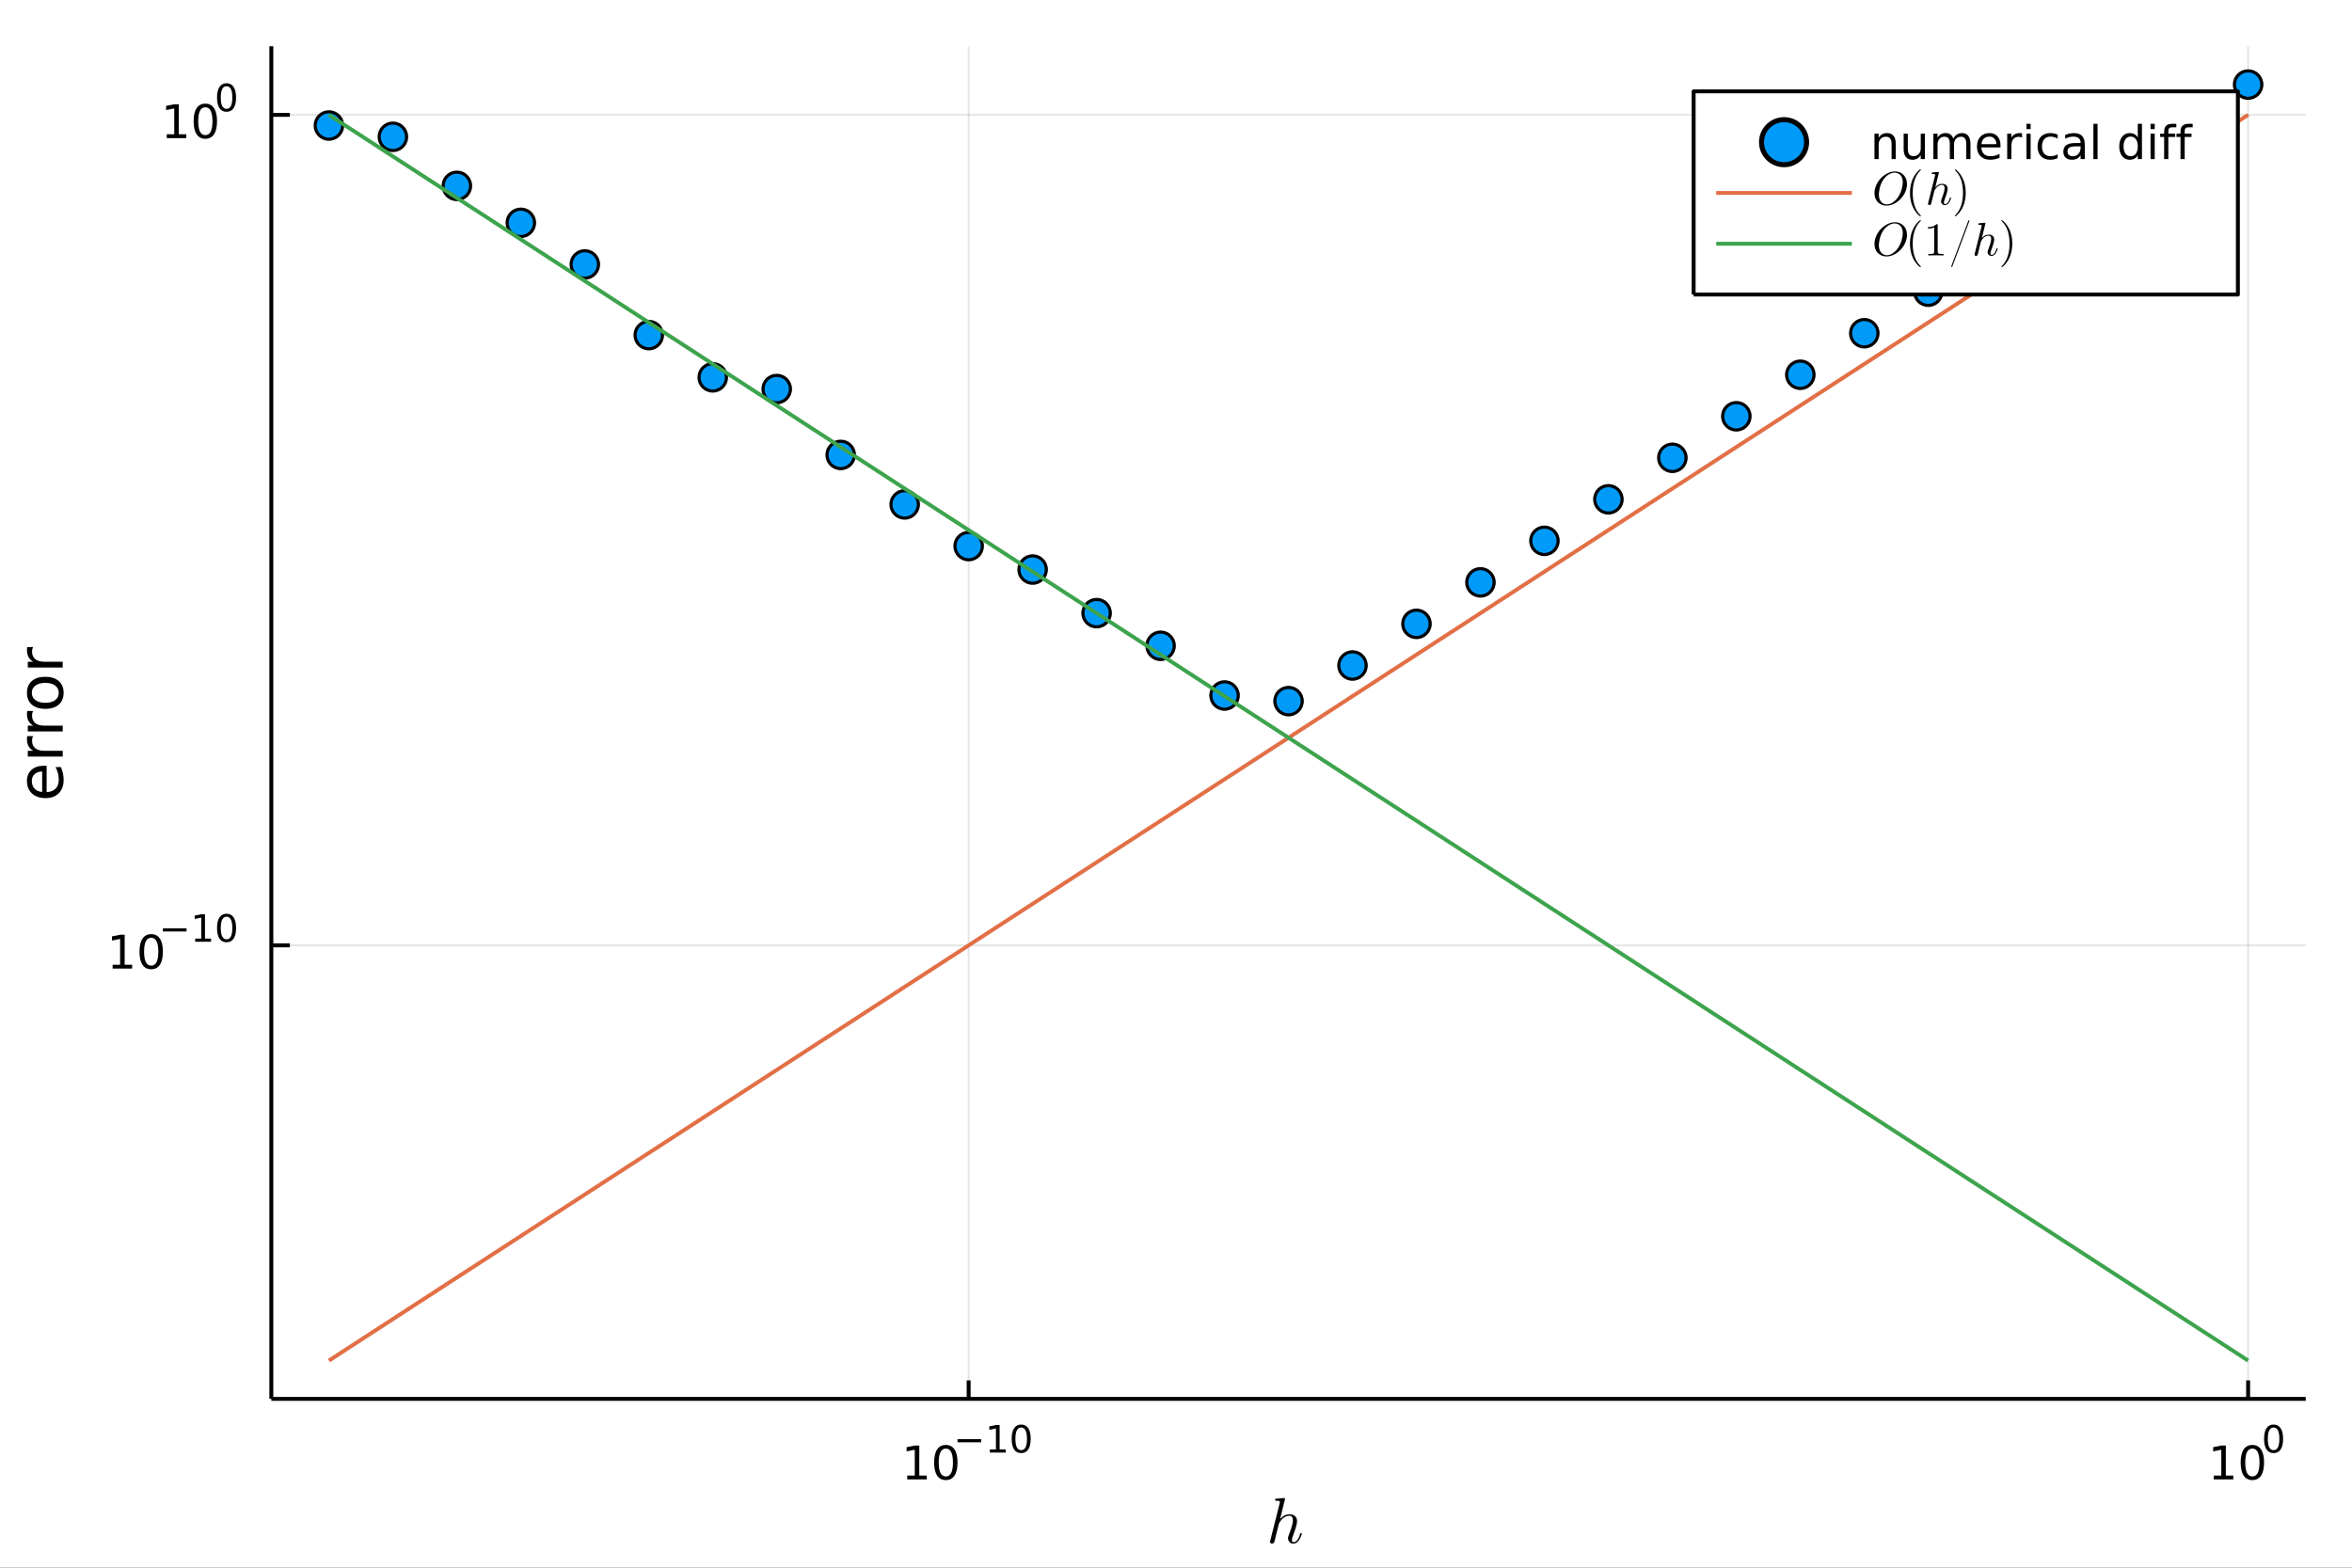 <?xml version="1.0" encoding="utf-8"?>
<svg xmlns="http://www.w3.org/2000/svg" xmlns:xlink="http://www.w3.org/1999/xlink" width="600" height="400" viewBox="0 0 2400 1600">
<rect x="0" y="0" width="2400" height="1600" fill="#333333" stroke="none"/>
<defs>
  <clipPath id="clip610">
    <rect x="0" y="0" width="2400" height="1600"/>
  </clipPath>
</defs>
<path clip-path="url(#clip610)" d="
M0 1600 L2400 1600 L2400 0 L0 0  Z
  " fill="#ffffff" fill-rule="evenodd" fill-opacity="1"/>
<defs>
  <clipPath id="clip611">
    <rect x="480" y="0" width="1681" height="1600"/>
  </clipPath>
</defs>
<defs>
  <clipPath id="clip612">
    <rect x="193" y="47" width="2160" height="1440"/>
  </clipPath>
</defs>
<path clip-path="url(#clip610)" d="
M276.876 1427.71 L2352.76 1427.71 L2352.76 47.244 L276.876 47.244  Z
  " fill="#ffffff" fill-rule="evenodd" fill-opacity="1"/>
<defs>
  <clipPath id="clip613">
    <rect x="276" y="47" width="2077" height="1381"/>
  </clipPath>
</defs>
<polyline clip-path="url(#clip613)" style="stroke:#000000; stroke-linecap:butt; stroke-linejoin:round; stroke-width:2; stroke-opacity:0.1; fill:none" points="
  988.419,1427.71 988.419,47.244 
  "/>
<polyline clip-path="url(#clip613)" style="stroke:#000000; stroke-linecap:butt; stroke-linejoin:round; stroke-width:2; stroke-opacity:0.1; fill:none" points="
  2294,1427.71 2294,47.244 
  "/>
<polyline clip-path="url(#clip610)" style="stroke:#000000; stroke-linecap:butt; stroke-linejoin:round; stroke-width:4; stroke-opacity:1; fill:none" points="
  276.876,1427.71 2352.76,1427.71 
  "/>
<polyline clip-path="url(#clip610)" style="stroke:#000000; stroke-linecap:butt; stroke-linejoin:round; stroke-width:4; stroke-opacity:1; fill:none" points="
  988.419,1427.71 988.419,1408.81 
  "/>
<polyline clip-path="url(#clip610)" style="stroke:#000000; stroke-linecap:butt; stroke-linejoin:round; stroke-width:4; stroke-opacity:1; fill:none" points="
  2294,1427.71 2294,1408.81 
  "/>
<path clip-path="url(#clip610)" d="M925.783 1505.98 L933.422 1505.98 L933.422 1479.61 L925.112 1481.28 L925.112 1477.02 L933.376 1475.36 L938.051 1475.36 L938.051 1505.98 L945.69 1505.98 L945.69 1509.92 L925.783 1509.92 L925.783 1505.98 Z" fill="#000000" fill-rule="evenodd" fill-opacity="1" /><path clip-path="url(#clip610)" d="M965.135 1478.43 Q961.524 1478.43 959.695 1482 Q957.889 1485.54 957.889 1492.67 Q957.889 1499.78 959.695 1503.34 Q961.524 1506.88 965.135 1506.88 Q968.769 1506.88 970.574 1503.34 Q972.403 1499.78 972.403 1492.67 Q972.403 1485.54 970.574 1482 Q968.769 1478.43 965.135 1478.43 M965.135 1474.73 Q970.945 1474.73 974 1479.34 Q977.079 1483.92 977.079 1492.67 Q977.079 1501.4 974 1506 Q970.945 1510.59 965.135 1510.59 Q959.325 1510.59 956.246 1506 Q953.19 1501.4 953.19 1492.67 Q953.19 1483.92 956.246 1479.34 Q959.325 1474.73 965.135 1474.73 Z" fill="#000000" fill-rule="evenodd" fill-opacity="1" /><path clip-path="url(#clip610)" d="M977.079 1468.83 L1001.19 1468.83 L1001.19 1472.03 L977.079 1472.03 L977.079 1468.83 Z" fill="#000000" fill-rule="evenodd" fill-opacity="1" /><path clip-path="url(#clip610)" d="M1010.05 1479.31 L1016.26 1479.31 L1016.26 1457.89 L1009.5 1459.24 L1009.5 1455.78 L1016.22 1454.43 L1020.02 1454.43 L1020.02 1479.31 L1026.22 1479.31 L1026.22 1482.51 L1010.05 1482.51 L1010.05 1479.31 Z" fill="#000000" fill-rule="evenodd" fill-opacity="1" /><path clip-path="url(#clip610)" d="M1042.02 1456.93 Q1039.09 1456.93 1037.6 1459.82 Q1036.14 1462.7 1036.14 1468.49 Q1036.14 1474.27 1037.6 1477.16 Q1039.09 1480.04 1042.02 1480.04 Q1044.98 1480.04 1046.44 1477.16 Q1047.93 1474.27 1047.93 1468.49 Q1047.93 1462.7 1046.44 1459.82 Q1044.98 1456.93 1042.02 1456.93 M1042.02 1453.92 Q1046.74 1453.92 1049.23 1457.66 Q1051.73 1461.38 1051.73 1468.49 Q1051.73 1475.58 1049.23 1479.33 Q1046.74 1483.05 1042.02 1483.05 Q1037.3 1483.05 1034.8 1479.33 Q1032.32 1475.58 1032.32 1468.49 Q1032.32 1461.38 1034.8 1457.66 Q1037.3 1453.92 1042.02 1453.92 Z" fill="#000000" fill-rule="evenodd" fill-opacity="1" /><path clip-path="url(#clip610)" d="M2258.99 1505.98 L2266.63 1505.98 L2266.63 1479.61 L2258.32 1481.28 L2258.32 1477.02 L2266.58 1475.36 L2271.26 1475.36 L2271.26 1505.98 L2278.89 1505.98 L2278.89 1509.92 L2258.99 1509.92 L2258.99 1505.98 Z" fill="#000000" fill-rule="evenodd" fill-opacity="1" /><path clip-path="url(#clip610)" d="M2298.34 1478.43 Q2294.73 1478.43 2292.9 1482 Q2291.09 1485.54 2291.09 1492.67 Q2291.09 1499.78 2292.9 1503.34 Q2294.73 1506.88 2298.34 1506.88 Q2301.97 1506.88 2303.78 1503.34 Q2305.61 1499.78 2305.61 1492.67 Q2305.61 1485.54 2303.78 1482 Q2301.97 1478.43 2298.34 1478.43 M2298.34 1474.73 Q2304.15 1474.73 2307.2 1479.34 Q2310.28 1483.92 2310.28 1492.67 Q2310.28 1501.4 2307.2 1506 Q2304.15 1510.59 2298.34 1510.59 Q2292.53 1510.59 2289.45 1506 Q2286.39 1501.4 2286.39 1492.67 Q2286.39 1483.92 2289.45 1479.34 Q2292.53 1474.73 2298.34 1474.73 Z" fill="#000000" fill-rule="evenodd" fill-opacity="1" /><path clip-path="url(#clip610)" d="M2319.99 1456.93 Q2317.05 1456.93 2315.57 1459.82 Q2314.1 1462.7 2314.1 1468.49 Q2314.1 1474.27 2315.57 1477.16 Q2317.05 1480.04 2319.99 1480.04 Q2322.94 1480.04 2324.41 1477.16 Q2325.89 1474.27 2325.89 1468.49 Q2325.89 1462.7 2324.41 1459.82 Q2322.94 1456.93 2319.99 1456.93 M2319.99 1453.92 Q2324.71 1453.92 2327.19 1457.66 Q2329.69 1461.38 2329.69 1468.49 Q2329.69 1475.58 2327.19 1479.33 Q2324.71 1483.05 2319.99 1483.05 Q2315.27 1483.05 2312.77 1479.33 Q2310.28 1475.58 2310.28 1468.49 Q2310.28 1461.38 2312.77 1457.66 Q2315.27 1453.92 2319.99 1453.92 Z" fill="#000000" fill-rule="evenodd" fill-opacity="1" /><path clip-path="url(#clip610)" d="M1328.38 1565.26 Q1328.38 1565.52 1328.09 1566.51 Q1327.8 1567.51 1327.09 1569.06 Q1326.41 1570.6 1325.48 1572.02 Q1324.55 1573.41 1323 1574.44 Q1321.49 1575.44 1319.75 1575.44 Q1317.43 1575.44 1315.88 1573.89 Q1314.34 1572.34 1314.34 1570.03 Q1314.34 1569.7 1314.37 1569.38 Q1314.4 1569.06 1314.43 1568.87 Q1314.47 1568.64 1314.56 1568.29 Q1314.69 1567.9 1314.72 1567.74 Q1314.79 1567.58 1314.95 1567.09 Q1315.14 1566.58 1315.21 1566.39 Q1319.3 1555.95 1319.3 1551.6 Q1319.3 1547 1315.72 1547 Q1312.53 1547 1309.38 1549.32 Q1307.93 1550.48 1306.54 1552.54 Q1305.16 1554.6 1304.9 1555.37 Q1304.61 1557.05 1304.19 1558.33 Q1304 1559.24 1303.06 1562.75 L1301.62 1568.7 L1300.36 1573.7 Q1300.1 1574.41 1299.39 1574.92 Q1298.68 1575.44 1297.91 1575.44 Q1297.27 1575.44 1296.62 1574.98 Q1296.01 1574.57 1296.01 1573.57 Q1296.01 1573.05 1296.27 1572.12 L1305.83 1534.12 L1306.03 1532.83 Q1306.03 1532.44 1305.87 1532.25 Q1305.74 1532.02 1304.96 1531.86 Q1304.22 1531.7 1302.74 1531.7 Q1302.13 1531.7 1301.84 1531.67 Q1301.58 1531.64 1301.36 1531.47 Q1301.13 1531.28 1301.13 1530.9 Q1301.13 1530.35 1301.36 1530.06 Q1301.62 1529.74 1301.81 1529.67 Q1302 1529.61 1302.39 1529.57 Q1302.94 1529.54 1304.77 1529.38 Q1306.61 1529.19 1308.19 1529.06 Q1309.76 1528.93 1310.44 1528.93 Q1310.83 1528.93 1311.02 1529.12 Q1311.24 1529.28 1311.28 1529.48 L1311.31 1529.64 L1306.16 1550.6 Q1310.25 1545.55 1315.91 1545.55 Q1319.59 1545.55 1321.55 1547.45 Q1323.52 1549.32 1323.52 1552.6 Q1323.52 1556.37 1319.49 1567.09 Q1318.3 1570.09 1318.3 1571.8 Q1318.3 1572.92 1318.65 1573.44 Q1319.04 1573.95 1319.88 1573.95 Q1321.16 1573.95 1322.29 1573.21 Q1323.45 1572.44 1324.26 1571.18 Q1325.06 1569.9 1325.61 1568.61 Q1326.19 1567.29 1326.61 1565.81 Q1326.86 1565 1326.99 1564.81 Q1327.15 1564.61 1327.61 1564.61 Q1328.38 1564.61 1328.38 1565.26 Z" fill="#000000" fill-rule="evenodd" fill-opacity="1" /><polyline clip-path="url(#clip613)" style="stroke:#000000; stroke-linecap:butt; stroke-linejoin:round; stroke-width:2; stroke-opacity:0.1; fill:none" points="
  276.876,964.838 2352.76,964.838 
  "/>
<polyline clip-path="url(#clip613)" style="stroke:#000000; stroke-linecap:butt; stroke-linejoin:round; stroke-width:2; stroke-opacity:0.1; fill:none" points="
  276.876,117.236 2352.76,117.236 
  "/>
<polyline clip-path="url(#clip610)" style="stroke:#000000; stroke-linecap:butt; stroke-linejoin:round; stroke-width:4; stroke-opacity:1; fill:none" points="
  276.876,1427.71 276.876,47.244 
  "/>
<polyline clip-path="url(#clip610)" style="stroke:#000000; stroke-linecap:butt; stroke-linejoin:round; stroke-width:4; stroke-opacity:1; fill:none" points="
  276.876,964.838 295.773,964.838 
  "/>
<polyline clip-path="url(#clip610)" style="stroke:#000000; stroke-linecap:butt; stroke-linejoin:round; stroke-width:4; stroke-opacity:1; fill:none" points="
  276.876,117.236 295.773,117.236 
  "/>
<path clip-path="url(#clip610)" d="M114.931 984.63 L122.57 984.63 L122.57 958.264 L114.26 959.931 L114.26 955.672 L122.524 954.005 L127.2 954.005 L127.2 984.63 L134.839 984.63 L134.839 988.565 L114.931 988.565 L114.931 984.63 Z" fill="#000000" fill-rule="evenodd" fill-opacity="1" /><path clip-path="url(#clip610)" d="M154.283 957.084 Q150.672 957.084 148.843 960.649 Q147.038 964.19 147.038 971.32 Q147.038 978.426 148.843 981.991 Q150.672 985.533 154.283 985.533 Q157.917 985.533 159.723 981.991 Q161.552 978.426 161.552 971.32 Q161.552 964.19 159.723 960.649 Q157.917 957.084 154.283 957.084 M154.283 953.38 Q160.093 953.38 163.149 957.987 Q166.227 962.57 166.227 971.32 Q166.227 980.047 163.149 984.653 Q160.093 989.236 154.283 989.236 Q148.473 989.236 145.394 984.653 Q142.339 980.047 142.339 971.32 Q142.339 962.57 145.394 957.987 Q148.473 953.38 154.283 953.38 Z" fill="#000000" fill-rule="evenodd" fill-opacity="1" /><path clip-path="url(#clip610)" d="M166.227 947.482 L190.339 947.482 L190.339 950.679 L166.227 950.679 L166.227 947.482 Z" fill="#000000" fill-rule="evenodd" fill-opacity="1" /><path clip-path="url(#clip610)" d="M199.197 957.957 L205.404 957.957 L205.404 936.535 L198.652 937.89 L198.652 934.429 L205.366 933.075 L209.166 933.075 L209.166 957.957 L215.372 957.957 L215.372 961.155 L199.197 961.155 L199.197 957.957 Z" fill="#000000" fill-rule="evenodd" fill-opacity="1" /><path clip-path="url(#clip610)" d="M231.171 935.576 Q228.237 935.576 226.751 938.473 Q225.284 941.35 225.284 947.143 Q225.284 952.917 226.751 955.813 Q228.237 958.691 231.171 958.691 Q234.124 958.691 235.591 955.813 Q237.076 952.917 237.076 947.143 Q237.076 941.35 235.591 938.473 Q234.124 935.576 231.171 935.576 M231.171 932.567 Q235.891 932.567 238.374 936.31 Q240.876 940.034 240.876 947.143 Q240.876 954.234 238.374 957.976 Q235.891 961.7 231.171 961.7 Q226.45 961.7 223.949 957.976 Q221.466 954.234 221.466 947.143 Q221.466 940.034 223.949 936.31 Q226.45 932.567 231.171 932.567 Z" fill="#000000" fill-rule="evenodd" fill-opacity="1" /><path clip-path="url(#clip610)" d="M170.17 137.028 L177.809 137.028 L177.809 110.663 L169.499 112.329 L169.499 108.07 L177.762 106.403 L182.438 106.403 L182.438 137.028 L190.077 137.028 L190.077 140.963 L170.17 140.963 L170.17 137.028 Z" fill="#000000" fill-rule="evenodd" fill-opacity="1" /><path clip-path="url(#clip610)" d="M209.522 109.482 Q205.91 109.482 204.082 113.047 Q202.276 116.588 202.276 123.718 Q202.276 130.824 204.082 134.389 Q205.91 137.931 209.522 137.931 Q213.156 137.931 214.961 134.389 Q216.79 130.824 216.79 123.718 Q216.79 116.588 214.961 113.047 Q213.156 109.482 209.522 109.482 M209.522 105.778 Q215.332 105.778 218.387 110.385 Q221.466 114.968 221.466 123.718 Q221.466 132.445 218.387 137.051 Q215.332 141.635 209.522 141.635 Q203.711 141.635 200.633 137.051 Q197.577 132.445 197.577 123.718 Q197.577 114.968 200.633 110.385 Q203.711 105.778 209.522 105.778 Z" fill="#000000" fill-rule="evenodd" fill-opacity="1" /><path clip-path="url(#clip610)" d="M231.171 87.974 Q228.237 87.974 226.751 90.871 Q225.284 93.748 225.284 99.541 Q225.284 105.315 226.751 108.211 Q228.237 111.089 231.171 111.089 Q234.124 111.089 235.591 108.211 Q237.076 105.315 237.076 99.541 Q237.076 93.748 235.591 90.871 Q234.124 87.974 231.171 87.974 M231.171 84.965 Q235.891 84.965 238.374 88.708 Q240.876 92.432 240.876 99.541 Q240.876 106.632 238.374 110.374 Q235.891 114.098 231.171 114.098 Q226.45 114.098 223.949 110.374 Q221.466 106.632 221.466 99.541 Q221.466 92.432 223.949 88.708 Q226.45 84.965 231.171 84.965 Z" fill="#000000" fill-rule="evenodd" fill-opacity="1" /><path clip-path="url(#clip610)" d="M44.716 781.543 L47.581 781.543 L47.581 808.47 Q53.628 808.088 56.811 804.841 Q59.962 801.563 59.962 795.738 Q59.962 792.365 59.134 789.213 Q58.307 786.031 56.652 782.911 L62.19 782.911 Q63.527 786.062 64.227 789.373 Q64.927 792.683 64.927 796.088 Q64.927 804.618 59.962 809.616 Q54.997 814.581 46.53 814.581 Q37.777 814.581 32.653 809.87 Q27.497 805.128 27.497 797.107 Q27.497 789.914 32.144 785.744 Q36.759 781.543 44.716 781.543 M42.997 787.399 Q38.191 787.463 35.327 790.105 Q32.462 792.715 32.462 797.043 Q32.462 801.945 35.231 804.905 Q38 807.833 43.029 808.279 L42.997 787.399 Z" fill="#000000" fill-rule="evenodd" fill-opacity="1" /><path clip-path="url(#clip610)" d="M33.831 751.274 Q33.258 752.261 33.003 753.438 Q32.717 754.584 32.717 755.984 Q32.717 760.95 35.963 763.623 Q39.178 766.265 45.225 766.265 L64.004 766.265 L64.004 772.153 L28.356 772.153 L28.356 766.265 L33.894 766.265 Q30.648 764.419 29.088 761.459 Q27.497 758.499 27.497 754.266 Q27.497 753.661 27.592 752.929 Q27.656 752.197 27.815 751.306 L33.831 751.274 Z" fill="#000000" fill-rule="evenodd" fill-opacity="1" /><path clip-path="url(#clip610)" d="M33.831 725.62 Q33.258 726.607 33.003 727.784 Q32.717 728.93 32.717 730.331 Q32.717 735.296 35.963 737.97 Q39.178 740.611 45.225 740.611 L64.004 740.611 L64.004 746.5 L28.356 746.5 L28.356 740.611 L33.894 740.611 Q30.648 738.765 29.088 735.805 Q27.497 732.845 27.497 728.612 Q27.497 728.007 27.592 727.275 Q27.656 726.543 27.815 725.652 L33.831 725.62 Z" fill="#000000" fill-rule="evenodd" fill-opacity="1" /><path clip-path="url(#clip610)" d="M32.462 707.096 Q32.462 711.806 36.154 714.544 Q39.815 717.281 46.212 717.281 Q52.609 717.281 56.302 714.576 Q59.962 711.838 59.962 707.096 Q59.962 702.417 56.27 699.68 Q52.578 696.943 46.212 696.943 Q39.878 696.943 36.186 699.68 Q32.462 702.417 32.462 707.096 M27.497 707.096 Q27.497 699.457 32.462 695.097 Q37.427 690.736 46.212 690.736 Q54.965 690.736 59.962 695.097 Q64.927 699.457 64.927 707.096 Q64.927 714.767 59.962 719.127 Q54.965 723.456 46.212 723.456 Q37.427 723.456 32.462 719.127 Q27.497 714.767 27.497 707.096 Z" fill="#000000" fill-rule="evenodd" fill-opacity="1" /><path clip-path="url(#clip610)" d="M33.831 660.372 Q33.258 661.358 33.003 662.536 Q32.717 663.682 32.717 665.082 Q32.717 670.047 35.963 672.721 Q39.178 675.363 45.225 675.363 L64.004 675.363 L64.004 681.251 L28.356 681.251 L28.356 675.363 L33.894 675.363 Q30.648 673.517 29.088 670.557 Q27.497 667.597 27.497 663.363 Q27.497 662.759 27.592 662.027 Q27.656 661.295 27.815 660.403 L33.831 660.372 Z" fill="#000000" fill-rule="evenodd" fill-opacity="1" /><circle clip-path="url(#clip613)" cx="335.627" cy="128.1" r="14" fill="#009af9" fill-rule="evenodd" fill-opacity="1" stroke="#000000" stroke-opacity="1" stroke-width="3.2"/>
<circle clip-path="url(#clip613)" cx="400.906" cy="139.62" r="14" fill="#009af9" fill-rule="evenodd" fill-opacity="1" stroke="#000000" stroke-opacity="1" stroke-width="3.2"/>
<circle clip-path="url(#clip613)" cx="466.185" cy="189.695" r="14" fill="#009af9" fill-rule="evenodd" fill-opacity="1" stroke="#000000" stroke-opacity="1" stroke-width="3.2"/>
<circle clip-path="url(#clip613)" cx="531.465" cy="227.421" r="14" fill="#009af9" fill-rule="evenodd" fill-opacity="1" stroke="#000000" stroke-opacity="1" stroke-width="3.2"/>
<circle clip-path="url(#clip613)" cx="596.744" cy="269.886" r="14" fill="#009af9" fill-rule="evenodd" fill-opacity="1" stroke="#000000" stroke-opacity="1" stroke-width="3.2"/>
<circle clip-path="url(#clip613)" cx="662.023" cy="341.988" r="14" fill="#009af9" fill-rule="evenodd" fill-opacity="1" stroke="#000000" stroke-opacity="1" stroke-width="3.2"/>
<circle clip-path="url(#clip613)" cx="727.302" cy="385.109" r="14" fill="#009af9" fill-rule="evenodd" fill-opacity="1" stroke="#000000" stroke-opacity="1" stroke-width="3.2"/>
<circle clip-path="url(#clip613)" cx="792.582" cy="397.067" r="14" fill="#009af9" fill-rule="evenodd" fill-opacity="1" stroke="#000000" stroke-opacity="1" stroke-width="3.2"/>
<circle clip-path="url(#clip613)" cx="857.861" cy="464.289" r="14" fill="#009af9" fill-rule="evenodd" fill-opacity="1" stroke="#000000" stroke-opacity="1" stroke-width="3.2"/>
<circle clip-path="url(#clip613)" cx="923.14" cy="514.809" r="14" fill="#009af9" fill-rule="evenodd" fill-opacity="1" stroke="#000000" stroke-opacity="1" stroke-width="3.2"/>
<circle clip-path="url(#clip613)" cx="988.419" cy="557.335" r="14" fill="#009af9" fill-rule="evenodd" fill-opacity="1" stroke="#000000" stroke-opacity="1" stroke-width="3.2"/>
<circle clip-path="url(#clip613)" cx="1053.7" cy="581.29" r="14" fill="#009af9" fill-rule="evenodd" fill-opacity="1" stroke="#000000" stroke-opacity="1" stroke-width="3.2"/>
<circle clip-path="url(#clip613)" cx="1118.98" cy="625.77" r="14" fill="#009af9" fill-rule="evenodd" fill-opacity="1" stroke="#000000" stroke-opacity="1" stroke-width="3.2"/>
<circle clip-path="url(#clip613)" cx="1184.26" cy="659.097" r="14" fill="#009af9" fill-rule="evenodd" fill-opacity="1" stroke="#000000" stroke-opacity="1" stroke-width="3.2"/>
<circle clip-path="url(#clip613)" cx="1249.54" cy="709.832" r="14" fill="#009af9" fill-rule="evenodd" fill-opacity="1" stroke="#000000" stroke-opacity="1" stroke-width="3.2"/>
<circle clip-path="url(#clip613)" cx="1314.82" cy="715.564" r="14" fill="#009af9" fill-rule="evenodd" fill-opacity="1" stroke="#000000" stroke-opacity="1" stroke-width="3.2"/>
<circle clip-path="url(#clip613)" cx="1380.09" cy="679.218" r="14" fill="#009af9" fill-rule="evenodd" fill-opacity="1" stroke="#000000" stroke-opacity="1" stroke-width="3.2"/>
<circle clip-path="url(#clip613)" cx="1445.37" cy="636.688" r="14" fill="#009af9" fill-rule="evenodd" fill-opacity="1" stroke="#000000" stroke-opacity="1" stroke-width="3.2"/>
<circle clip-path="url(#clip613)" cx="1510.65" cy="594.362" r="14" fill="#009af9" fill-rule="evenodd" fill-opacity="1" stroke="#000000" stroke-opacity="1" stroke-width="3.2"/>
<circle clip-path="url(#clip613)" cx="1575.93" cy="551.982" r="14" fill="#009af9" fill-rule="evenodd" fill-opacity="1" stroke="#000000" stroke-opacity="1" stroke-width="3.2"/>
<circle clip-path="url(#clip613)" cx="1641.21" cy="509.602" r="14" fill="#009af9" fill-rule="evenodd" fill-opacity="1" stroke="#000000" stroke-opacity="1" stroke-width="3.2"/>
<circle clip-path="url(#clip613)" cx="1706.49" cy="467.222" r="14" fill="#009af9" fill-rule="evenodd" fill-opacity="1" stroke="#000000" stroke-opacity="1" stroke-width="3.2"/>
<circle clip-path="url(#clip613)" cx="1771.77" cy="424.842" r="14" fill="#009af9" fill-rule="evenodd" fill-opacity="1" stroke="#000000" stroke-opacity="1" stroke-width="3.2"/>
<circle clip-path="url(#clip613)" cx="1837.05" cy="382.461" r="14" fill="#009af9" fill-rule="evenodd" fill-opacity="1" stroke="#000000" stroke-opacity="1" stroke-width="3.2"/>
<circle clip-path="url(#clip613)" cx="1902.33" cy="340.081" r="14" fill="#009af9" fill-rule="evenodd" fill-opacity="1" stroke="#000000" stroke-opacity="1" stroke-width="3.2"/>
<circle clip-path="url(#clip613)" cx="1967.61" cy="297.701" r="14" fill="#009af9" fill-rule="evenodd" fill-opacity="1" stroke="#000000" stroke-opacity="1" stroke-width="3.2"/>
<circle clip-path="url(#clip613)" cx="2032.89" cy="255.321" r="14" fill="#009af9" fill-rule="evenodd" fill-opacity="1" stroke="#000000" stroke-opacity="1" stroke-width="3.2"/>
<circle clip-path="url(#clip613)" cx="2098.17" cy="212.941" r="14" fill="#009af9" fill-rule="evenodd" fill-opacity="1" stroke="#000000" stroke-opacity="1" stroke-width="3.2"/>
<circle clip-path="url(#clip613)" cx="2163.45" cy="170.566" r="14" fill="#009af9" fill-rule="evenodd" fill-opacity="1" stroke="#000000" stroke-opacity="1" stroke-width="3.2"/>
<circle clip-path="url(#clip613)" cx="2228.73" cy="128.229" r="14" fill="#009af9" fill-rule="evenodd" fill-opacity="1" stroke="#000000" stroke-opacity="1" stroke-width="3.2"/>
<circle clip-path="url(#clip613)" cx="2294" cy="86.314" r="14" fill="#009af9" fill-rule="evenodd" fill-opacity="1" stroke="#000000" stroke-opacity="1" stroke-width="3.2"/>
<polyline clip-path="url(#clip613)" style="stroke:#e26f46; stroke-linecap:butt; stroke-linejoin:round; stroke-width:4; stroke-opacity:1; fill:none" points="
  335.627,1388.64 400.906,1346.26 466.185,1303.88 531.465,1261.5 596.744,1219.12 662.023,1176.74 727.302,1134.36 792.582,1091.98 857.861,1049.6 923.14,1007.22 
  988.419,964.838 1053.7,922.458 1118.98,880.077 1184.26,837.697 1249.54,795.317 1314.82,752.937 1380.09,710.557 1445.37,668.177 1510.65,625.797 1575.93,583.417 
  1641.21,541.037 1706.49,498.657 1771.77,456.276 1837.05,413.896 1902.33,371.516 1967.61,329.136 2032.89,286.756 2098.17,244.376 2163.45,201.996 2228.73,159.616 
  2294,117.236 
  "/>
<polyline clip-path="url(#clip613)" style="stroke:#3da44d; stroke-linecap:butt; stroke-linejoin:round; stroke-width:4; stroke-opacity:1; fill:none" points="
  335.627,117.236 400.906,159.616 466.185,201.996 531.465,244.376 596.744,286.756 662.023,329.136 727.302,371.516 792.582,413.896 857.861,456.276 923.14,498.657 
  988.419,541.037 1053.7,583.417 1118.98,625.797 1184.26,668.177 1249.54,710.557 1314.82,752.937 1380.09,795.317 1445.37,837.697 1510.65,880.077 1575.93,922.458 
  1641.21,964.838 1706.49,1007.22 1771.77,1049.6 1837.05,1091.98 1902.33,1134.36 1967.61,1176.74 2032.89,1219.12 2098.17,1261.5 2163.45,1303.88 2228.73,1346.26 
  2294,1388.64 
  "/>
<path clip-path="url(#clip610)" d="
M1728.21 300.62 L2283.56 300.62 L2283.56 93.26 L1728.21 93.26  Z
  " fill="#ffffff" fill-rule="evenodd" fill-opacity="1"/>
<polyline clip-path="url(#clip610)" style="stroke:#000000; stroke-linecap:butt; stroke-linejoin:round; stroke-width:4; stroke-opacity:1; fill:none" points="
  1728.21,300.62 2283.56,300.62 2283.56,93.26 1728.21,93.26 1728.21,300.62 
  "/>
<circle clip-path="url(#clip610)" cx="1820.47" cy="145.1" r="23" fill="#009af9" fill-rule="evenodd" fill-opacity="1" stroke="#000000" stroke-opacity="1" stroke-width="5.12"/>
<path clip-path="url(#clip610)" d="M1934.44 146.732 L1934.44 162.38 L1930.19 162.38 L1930.19 146.87 Q1930.19 143.19 1928.75 141.361 Q1927.32 139.532 1924.44 139.532 Q1921 139.532 1919 141.732 Q1917.01 143.931 1917.01 147.727 L1917.01 162.38 L1912.73 162.38 L1912.73 136.454 L1917.01 136.454 L1917.01 140.482 Q1918.54 138.144 1920.6 136.986 Q1922.69 135.829 1925.39 135.829 Q1929.86 135.829 1932.15 138.607 Q1934.44 141.361 1934.44 146.732 Z" fill="#000000" fill-rule="evenodd" fill-opacity="1" /><path clip-path="url(#clip610)" d="M1942.5 152.148 L1942.5 136.454 L1946.76 136.454 L1946.76 151.986 Q1946.76 155.667 1948.19 157.518 Q1949.63 159.347 1952.5 159.347 Q1955.95 159.347 1957.94 157.148 Q1959.95 154.949 1959.95 151.153 L1959.95 136.454 L1964.21 136.454 L1964.21 162.38 L1959.95 162.38 L1959.95 158.398 Q1958.4 160.759 1956.34 161.917 Q1954.31 163.051 1951.6 163.051 Q1947.13 163.051 1944.82 160.273 Q1942.5 157.495 1942.5 152.148 M1953.22 135.829 L1953.22 135.829 Z" fill="#000000" fill-rule="evenodd" fill-opacity="1" /><path clip-path="url(#clip610)" d="M1993.17 141.431 Q1994.77 138.56 1996.99 137.195 Q1999.21 135.829 2002.22 135.829 Q2006.27 135.829 2008.47 138.676 Q2010.67 141.5 2010.67 146.732 L2010.67 162.38 L2006.39 162.38 L2006.39 146.87 Q2006.39 143.144 2005.07 141.338 Q2003.75 139.532 2001.04 139.532 Q1997.73 139.532 1995.81 141.732 Q1993.89 143.931 1993.89 147.727 L1993.89 162.38 L1989.61 162.38 L1989.61 146.87 Q1989.61 143.12 1988.29 141.338 Q1986.97 139.532 1984.21 139.532 Q1980.95 139.532 1979.03 141.755 Q1977.11 143.954 1977.11 147.727 L1977.11 162.38 L1972.82 162.38 L1972.82 136.454 L1977.11 136.454 L1977.11 140.482 Q1978.56 138.097 1980.6 136.963 Q1982.64 135.829 1985.44 135.829 Q1988.26 135.829 1990.23 137.264 Q1992.22 138.699 1993.17 141.431 Z" fill="#000000" fill-rule="evenodd" fill-opacity="1" /><path clip-path="url(#clip610)" d="M2041.34 148.352 L2041.34 150.435 L2021.76 150.435 Q2022.04 154.833 2024.4 157.148 Q2026.78 159.44 2031.02 159.44 Q2033.47 159.44 2035.76 158.838 Q2038.08 158.236 2040.35 157.032 L2040.35 161.06 Q2038.06 162.032 2035.65 162.542 Q2033.24 163.051 2030.76 163.051 Q2024.56 163.051 2020.93 159.44 Q2017.31 155.829 2017.31 149.671 Q2017.31 143.306 2020.74 139.579 Q2024.19 135.829 2030.02 135.829 Q2035.25 135.829 2038.29 139.208 Q2041.34 142.565 2041.34 148.352 M2037.08 147.102 Q2037.04 143.607 2035.12 141.523 Q2033.22 139.44 2030.07 139.44 Q2026.5 139.44 2024.35 141.454 Q2022.22 143.468 2021.9 147.125 L2037.08 147.102 Z" fill="#000000" fill-rule="evenodd" fill-opacity="1" /><path clip-path="url(#clip610)" d="M2063.36 140.435 Q2062.64 140.019 2061.78 139.833 Q2060.95 139.625 2059.93 139.625 Q2056.32 139.625 2054.37 141.986 Q2052.45 144.324 2052.45 148.722 L2052.45 162.38 L2048.17 162.38 L2048.17 136.454 L2052.45 136.454 L2052.45 140.482 Q2053.8 138.12 2055.95 136.986 Q2058.1 135.829 2061.18 135.829 Q2061.62 135.829 2062.15 135.898 Q2062.68 135.945 2063.33 136.06 L2063.36 140.435 Z" fill="#000000" fill-rule="evenodd" fill-opacity="1" /><path clip-path="url(#clip610)" d="M2067.82 136.454 L2072.08 136.454 L2072.08 162.38 L2067.82 162.38 L2067.82 136.454 M2067.82 126.361 L2072.08 126.361 L2072.08 131.755 L2067.82 131.755 L2067.82 126.361 Z" fill="#000000" fill-rule="evenodd" fill-opacity="1" /><path clip-path="url(#clip610)" d="M2099.65 137.449 L2099.65 141.431 Q2097.85 140.435 2096.02 139.949 Q2094.21 139.44 2092.36 139.44 Q2088.22 139.44 2085.93 142.079 Q2083.63 144.694 2083.63 149.44 Q2083.63 154.185 2085.93 156.824 Q2088.22 159.44 2092.36 159.44 Q2094.21 159.44 2096.02 158.954 Q2097.85 158.444 2099.65 157.449 L2099.65 161.384 Q2097.87 162.218 2095.95 162.634 Q2094.05 163.051 2091.9 163.051 Q2086.04 163.051 2082.59 159.37 Q2079.14 155.69 2079.14 149.44 Q2079.14 143.097 2082.62 139.463 Q2086.11 135.829 2092.18 135.829 Q2094.14 135.829 2096.02 136.245 Q2097.89 136.639 2099.65 137.449 Z" fill="#000000" fill-rule="evenodd" fill-opacity="1" /><path clip-path="url(#clip610)" d="M2118.84 149.347 Q2113.68 149.347 2111.69 150.528 Q2109.7 151.708 2109.7 154.556 Q2109.7 156.824 2111.18 158.167 Q2112.68 159.486 2115.25 159.486 Q2118.8 159.486 2120.93 156.986 Q2123.08 154.463 2123.08 150.296 L2123.08 149.347 L2118.84 149.347 M2127.34 147.588 L2127.34 162.38 L2123.08 162.38 L2123.08 158.444 Q2121.62 160.806 2119.44 161.94 Q2117.27 163.051 2114.12 163.051 Q2110.14 163.051 2107.78 160.829 Q2105.44 158.583 2105.44 154.833 Q2105.44 150.458 2108.36 148.236 Q2111.3 146.014 2117.11 146.014 L2123.08 146.014 L2123.08 145.597 Q2123.08 142.657 2121.13 141.06 Q2119.21 139.44 2115.72 139.44 Q2113.49 139.44 2111.39 139.972 Q2109.28 140.505 2107.34 141.569 L2107.34 137.634 Q2109.68 136.732 2111.87 136.292 Q2114.07 135.829 2116.16 135.829 Q2121.78 135.829 2124.56 138.745 Q2127.34 141.662 2127.34 147.588 Z" fill="#000000" fill-rule="evenodd" fill-opacity="1" /><path clip-path="url(#clip610)" d="M2136.11 126.361 L2140.37 126.361 L2140.37 162.38 L2136.11 162.38 L2136.11 126.361 Z" fill="#000000" fill-rule="evenodd" fill-opacity="1" /><path clip-path="url(#clip610)" d="M2181.41 140.389 L2181.41 126.361 L2185.67 126.361 L2185.67 162.38 L2181.41 162.38 L2181.41 158.491 Q2180.07 160.806 2178.01 161.94 Q2175.97 163.051 2173.1 163.051 Q2168.4 163.051 2165.44 159.301 Q2162.5 155.551 2162.5 149.44 Q2162.5 143.329 2165.44 139.579 Q2168.4 135.829 2173.1 135.829 Q2175.97 135.829 2178.01 136.963 Q2180.07 138.074 2181.41 140.389 M2166.9 149.44 Q2166.9 154.139 2168.82 156.824 Q2170.76 159.486 2174.14 159.486 Q2177.52 159.486 2179.47 156.824 Q2181.41 154.139 2181.41 149.44 Q2181.41 144.741 2179.47 142.079 Q2177.52 139.394 2174.14 139.394 Q2170.76 139.394 2168.82 142.079 Q2166.9 144.741 2166.9 149.44 Z" fill="#000000" fill-rule="evenodd" fill-opacity="1" /><path clip-path="url(#clip610)" d="M2194.44 136.454 L2198.7 136.454 L2198.7 162.38 L2194.44 162.38 L2194.44 136.454 M2194.44 126.361 L2198.7 126.361 L2198.7 131.755 L2194.44 131.755 L2194.44 126.361 Z" fill="#000000" fill-rule="evenodd" fill-opacity="1" /><path clip-path="url(#clip610)" d="M2220.74 126.361 L2220.74 129.903 L2216.67 129.903 Q2214.37 129.903 2213.47 130.829 Q2212.59 131.755 2212.59 134.162 L2212.59 136.454 L2219.61 136.454 L2219.61 139.764 L2212.59 139.764 L2212.59 162.38 L2208.31 162.38 L2208.31 139.764 L2204.23 139.764 L2204.23 136.454 L2208.31 136.454 L2208.31 134.648 Q2208.31 130.32 2210.32 128.352 Q2212.34 126.361 2216.71 126.361 L2220.74 126.361 Z" fill="#000000" fill-rule="evenodd" fill-opacity="1" /><path clip-path="url(#clip610)" d="M2237.43 126.361 L2237.43 129.903 L2233.36 129.903 Q2231.06 129.903 2230.16 130.829 Q2229.28 131.755 2229.28 134.162 L2229.28 136.454 L2236.29 136.454 L2236.29 139.764 L2229.28 139.764 L2229.28 162.38 L2225 162.38 L2225 139.764 L2220.92 139.764 L2220.92 136.454 L2225 136.454 L2225 134.648 Q2225 130.32 2227.01 128.352 Q2229.03 126.361 2233.4 126.361 L2237.43 126.361 Z" fill="#000000" fill-rule="evenodd" fill-opacity="1" /><polyline clip-path="url(#clip610)" style="stroke:#e26f46; stroke-linecap:butt; stroke-linejoin:round; stroke-width:4; stroke-opacity:1; fill:none" points="
  1751.27,196.94 1889.67,196.94 
  "/>
<path clip-path="url(#clip610)" d="M1945.9 187.898 Q1945.9 191.248 1944.7 194.574 Q1943.53 197.876 1941.47 200.593 Q1939.41 203.31 1936.79 205.418 Q1934.16 207.526 1931.1 208.697 Q1928.03 209.869 1925.03 209.869 Q1919.71 209.869 1916.22 206.379 Q1912.73 202.889 1912.73 197.057 Q1912.73 192.981 1914.56 188.929 Q1916.39 184.853 1919.29 181.832 Q1922.19 178.787 1926.01 176.89 Q1929.85 174.993 1933.65 174.993 Q1939.04 174.993 1942.45 178.576 Q1945.9 182.136 1945.9 187.898 M1941.61 186.025 Q1941.61 183.448 1940.89 181.504 Q1940.16 179.537 1938.94 178.412 Q1937.75 177.288 1936.32 176.749 Q1934.91 176.187 1933.37 176.187 Q1930.37 176.187 1927.16 178.131 Q1923.95 180.075 1921.56 183.682 Q1920.27 185.65 1919.34 188.015 Q1918.4 190.358 1917.98 192.442 Q1917.56 194.503 1917.37 195.956 Q1917.21 197.408 1917.21 198.415 Q1917.21 203.099 1919.45 205.863 Q1921.7 208.627 1925.31 208.627 Q1928.14 208.627 1930.91 206.964 Q1933.67 205.278 1935.57 202.865 Q1937.26 200.781 1938.5 198.274 Q1939.76 195.768 1940.39 193.473 Q1941.03 191.177 1941.31 189.327 Q1941.61 187.477 1941.61 186.025 Z" fill="#000000" fill-rule="evenodd" fill-opacity="1" /><path clip-path="url(#clip610)" d="M1948.96 196.822 Q1948.96 188.718 1951.98 182.183 Q1953.27 179.443 1955.07 177.147 Q1956.88 174.852 1958.07 173.845 Q1959.27 172.838 1959.59 172.838 Q1960.06 172.838 1960.09 173.306 Q1960.09 173.54 1959.45 174.126 Q1951.72 181.996 1951.75 196.822 Q1951.75 211.696 1959.27 219.261 Q1960.09 220.081 1960.09 220.338 Q1960.09 220.807 1959.59 220.807 Q1959.27 220.807 1958.12 219.847 Q1956.97 218.886 1955.19 216.685 Q1953.41 214.483 1952.12 211.789 Q1948.96 205.254 1948.96 196.822 Z" fill="#000000" fill-rule="evenodd" fill-opacity="1" /><path clip-path="url(#clip610)" d="M1990.91 201.952 Q1990.91 202.139 1990.7 202.865 Q1990.49 203.591 1989.98 204.716 Q1989.49 205.84 1988.81 206.871 Q1988.13 207.878 1987 208.627 Q1985.9 209.353 1984.64 209.353 Q1982.95 209.353 1981.83 208.229 Q1980.7 207.105 1980.7 205.418 Q1980.7 205.184 1980.73 204.95 Q1980.75 204.716 1980.77 204.575 Q1980.8 204.411 1980.87 204.154 Q1980.96 203.872 1980.98 203.755 Q1981.03 203.638 1981.15 203.287 Q1981.29 202.912 1981.34 202.772 Q1984.31 195.183 1984.31 192.021 Q1984.31 188.671 1981.71 188.671 Q1979.39 188.671 1977.1 190.358 Q1976.04 191.201 1975.03 192.7 Q1974.03 194.199 1973.84 194.761 Q1973.63 195.979 1973.32 196.916 Q1973.18 197.572 1972.5 200.125 L1971.45 204.458 L1970.54 208.088 Q1970.35 208.604 1969.83 208.979 Q1969.32 209.353 1968.76 209.353 Q1968.29 209.353 1967.82 209.025 Q1967.38 208.721 1967.38 207.995 Q1967.38 207.62 1967.56 206.941 L1974.52 179.302 L1974.66 178.365 Q1974.66 178.084 1974.54 177.944 Q1974.45 177.78 1973.89 177.663 Q1973.35 177.546 1972.27 177.546 Q1971.83 177.546 1971.61 177.522 Q1971.43 177.499 1971.26 177.382 Q1971.1 177.241 1971.1 176.96 Q1971.1 176.562 1971.26 176.351 Q1971.45 176.117 1971.59 176.07 Q1971.73 176.023 1972.01 176 Q1972.41 175.976 1973.75 175.859 Q1975.08 175.719 1976.23 175.625 Q1977.38 175.531 1977.87 175.531 Q1978.15 175.531 1978.29 175.672 Q1978.45 175.789 1978.48 175.929 L1978.5 176.047 L1974.75 191.295 Q1977.73 187.617 1981.85 187.617 Q1984.52 187.617 1985.95 188.999 Q1987.38 190.358 1987.38 192.747 Q1987.38 195.487 1984.45 203.287 Q1983.58 205.465 1983.58 206.707 Q1983.58 207.526 1983.84 207.901 Q1984.12 208.276 1984.73 208.276 Q1985.67 208.276 1986.49 207.737 Q1987.33 207.175 1987.92 206.262 Q1988.5 205.325 1988.9 204.388 Q1989.32 203.427 1989.63 202.35 Q1989.81 201.764 1989.91 201.624 Q1990.02 201.483 1990.35 201.483 Q1990.91 201.483 1990.91 201.952 Z" fill="#000000" fill-rule="evenodd" fill-opacity="1" /><path clip-path="url(#clip610)" d="M1994.72 220.338 Q1994.72 220.104 1995.33 219.519 Q2003.06 211.649 2003.06 196.822 Q2003.06 181.949 1995.63 174.43 Q1994.72 173.564 1994.72 173.306 Q1994.72 172.838 1995.19 172.838 Q1995.52 172.838 1996.66 173.798 Q1997.84 174.758 1999.59 176.96 Q2001.37 179.162 2002.68 181.855 Q2005.85 188.39 2005.85 196.822 Q2005.85 204.926 2002.82 211.461 Q2001.54 214.202 1999.73 216.497 Q1997.93 218.793 1996.73 219.8 Q1995.54 220.807 1995.19 220.807 Q1994.72 220.807 1994.72 220.338 Z" fill="#000000" fill-rule="evenodd" fill-opacity="1" /><polyline clip-path="url(#clip610)" style="stroke:#3da44d; stroke-linecap:butt; stroke-linejoin:round; stroke-width:4; stroke-opacity:1; fill:none" points="
  1751.27,248.78 1889.67,248.78 
  "/>
<path clip-path="url(#clip610)" d="M1945.9 239.738 Q1945.9 243.088 1944.7 246.414 Q1943.53 249.716 1941.47 252.433 Q1939.41 255.15 1936.79 257.258 Q1934.16 259.366 1931.1 260.537 Q1928.03 261.709 1925.03 261.709 Q1919.71 261.709 1916.22 258.219 Q1912.73 254.729 1912.73 248.897 Q1912.73 244.821 1914.56 240.769 Q1916.39 236.693 1919.29 233.672 Q1922.19 230.627 1926.01 228.73 Q1929.85 226.833 1933.65 226.833 Q1939.04 226.833 1942.45 230.416 Q1945.9 233.976 1945.9 239.738 M1941.61 237.865 Q1941.61 235.288 1940.89 233.344 Q1940.16 231.377 1938.94 230.252 Q1937.75 229.128 1936.32 228.589 Q1934.91 228.027 1933.37 228.027 Q1930.37 228.027 1927.16 229.971 Q1923.95 231.915 1921.56 235.522 Q1920.27 237.49 1919.34 239.855 Q1918.4 242.198 1917.98 244.282 Q1917.56 246.343 1917.37 247.796 Q1917.21 249.248 1917.21 250.255 Q1917.21 254.939 1919.45 257.703 Q1921.7 260.467 1925.31 260.467 Q1928.14 260.467 1930.91 258.804 Q1933.67 257.118 1935.57 254.705 Q1937.26 252.621 1938.5 250.114 Q1939.76 247.608 1940.39 245.313 Q1941.03 243.017 1941.31 241.167 Q1941.61 239.317 1941.61 237.865 Z" fill="#000000" fill-rule="evenodd" fill-opacity="1" /><path clip-path="url(#clip610)" d="M1948.96 248.662 Q1948.96 240.558 1951.98 234.023 Q1953.27 231.283 1955.07 228.987 Q1956.88 226.692 1958.07 225.685 Q1959.27 224.678 1959.59 224.678 Q1960.06 224.678 1960.09 225.146 Q1960.09 225.38 1959.45 225.966 Q1951.72 233.836 1951.75 248.662 Q1951.75 263.536 1959.27 271.101 Q1960.09 271.921 1960.09 272.178 Q1960.09 272.647 1959.59 272.647 Q1959.27 272.647 1958.12 271.687 Q1956.97 270.726 1955.19 268.525 Q1953.41 266.323 1952.12 263.629 Q1948.96 257.094 1948.96 248.662 Z" fill="#000000" fill-rule="evenodd" fill-opacity="1" /><path clip-path="url(#clip610)" d="M1967.38 233.274 L1967.38 231.775 Q1973.14 231.775 1976.11 228.706 Q1976.93 228.706 1977.07 228.894 Q1977.21 229.081 1977.21 229.948 L1977.21 256.86 Q1977.21 258.289 1977.92 258.734 Q1978.62 259.179 1981.69 259.179 L1983.21 259.179 L1983.21 260.655 Q1981.52 260.514 1975.43 260.514 Q1969.34 260.514 1967.68 260.655 L1967.68 259.179 L1969.2 259.179 Q1972.22 259.179 1972.95 258.757 Q1973.68 258.312 1973.68 256.86 L1973.68 232.009 Q1971.17 233.274 1967.38 233.274 Z" fill="#000000" fill-rule="evenodd" fill-opacity="1" /><path clip-path="url(#clip610)" d="M1991.13 271.968 Q1991.13 271.733 1991.31 271.218 L2008.25 225.966 Q2008.25 225.919 2008.36 225.661 Q2008.48 225.404 2008.55 225.24 Q2008.62 225.052 2008.76 224.912 Q2008.93 224.771 2009.11 224.771 Q2009.58 224.771 2009.58 225.357 Q2009.58 225.404 2009.44 225.966 L1992.46 271.265 Q1992.18 272.085 1991.99 272.319 Q1991.83 272.553 1991.55 272.553 Q1991.13 272.553 1991.13 271.968 Z" fill="#000000" fill-rule="evenodd" fill-opacity="1" /><path clip-path="url(#clip610)" d="M2038.41 253.792 Q2038.41 253.979 2038.2 254.705 Q2037.99 255.431 2037.48 256.556 Q2036.99 257.68 2036.31 258.711 Q2035.63 259.718 2034.5 260.467 Q2033.4 261.193 2032.14 261.193 Q2030.45 261.193 2029.33 260.069 Q2028.2 258.945 2028.2 257.258 Q2028.2 257.024 2028.23 256.79 Q2028.25 256.556 2028.27 256.415 Q2028.3 256.251 2028.37 255.994 Q2028.46 255.712 2028.48 255.595 Q2028.53 255.478 2028.65 255.127 Q2028.79 254.752 2028.84 254.612 Q2031.81 247.023 2031.81 243.861 Q2031.81 240.511 2029.21 240.511 Q2026.89 240.511 2024.6 242.198 Q2023.54 243.041 2022.53 244.54 Q2021.53 246.039 2021.34 246.601 Q2021.13 247.819 2020.82 248.756 Q2020.68 249.412 2020 251.965 L2018.95 256.298 L2018.04 259.928 Q2017.85 260.444 2017.33 260.819 Q2016.82 261.193 2016.26 261.193 Q2015.79 261.193 2015.32 260.865 Q2014.88 260.561 2014.88 259.835 Q2014.88 259.46 2015.06 258.781 L2022.02 231.142 L2022.16 230.205 Q2022.16 229.924 2022.04 229.784 Q2021.95 229.62 2021.39 229.503 Q2020.85 229.386 2019.77 229.386 Q2019.33 229.386 2019.11 229.362 Q2018.93 229.339 2018.76 229.222 Q2018.6 229.081 2018.6 228.8 Q2018.6 228.402 2018.76 228.191 Q2018.95 227.957 2019.09 227.91 Q2019.23 227.863 2019.51 227.84 Q2019.91 227.816 2021.25 227.699 Q2022.58 227.559 2023.73 227.465 Q2024.88 227.371 2025.37 227.371 Q2025.65 227.371 2025.79 227.512 Q2025.95 227.629 2025.98 227.769 L2026 227.887 L2022.25 243.135 Q2025.23 239.457 2029.35 239.457 Q2032.02 239.457 2033.45 240.839 Q2034.88 242.198 2034.88 244.587 Q2034.88 247.327 2031.95 255.127 Q2031.08 257.305 2031.08 258.547 Q2031.08 259.366 2031.34 259.741 Q2031.62 260.116 2032.23 260.116 Q2033.17 260.116 2033.99 259.577 Q2034.83 259.015 2035.42 258.102 Q2036 257.165 2036.4 256.228 Q2036.82 255.267 2037.13 254.19 Q2037.31 253.604 2037.41 253.464 Q2037.52 253.323 2037.85 253.323 Q2038.41 253.323 2038.41 253.792 Z" fill="#000000" fill-rule="evenodd" fill-opacity="1" /><path clip-path="url(#clip610)" d="M2042.22 272.178 Q2042.22 271.944 2042.83 271.359 Q2050.56 263.489 2050.56 248.662 Q2050.56 233.789 2043.13 226.27 Q2042.22 225.404 2042.22 225.146 Q2042.22 224.678 2042.69 224.678 Q2043.02 224.678 2044.16 225.638 Q2045.34 226.598 2047.09 228.8 Q2048.87 231.002 2050.18 233.695 Q2053.35 240.23 2053.35 248.662 Q2053.35 256.766 2050.32 263.301 Q2049.04 266.042 2047.23 268.337 Q2045.43 270.633 2044.23 271.64 Q2043.04 272.647 2042.69 272.647 Q2042.22 272.647 2042.22 272.178 Z" fill="#000000" fill-rule="evenodd" fill-opacity="1" /></svg>
